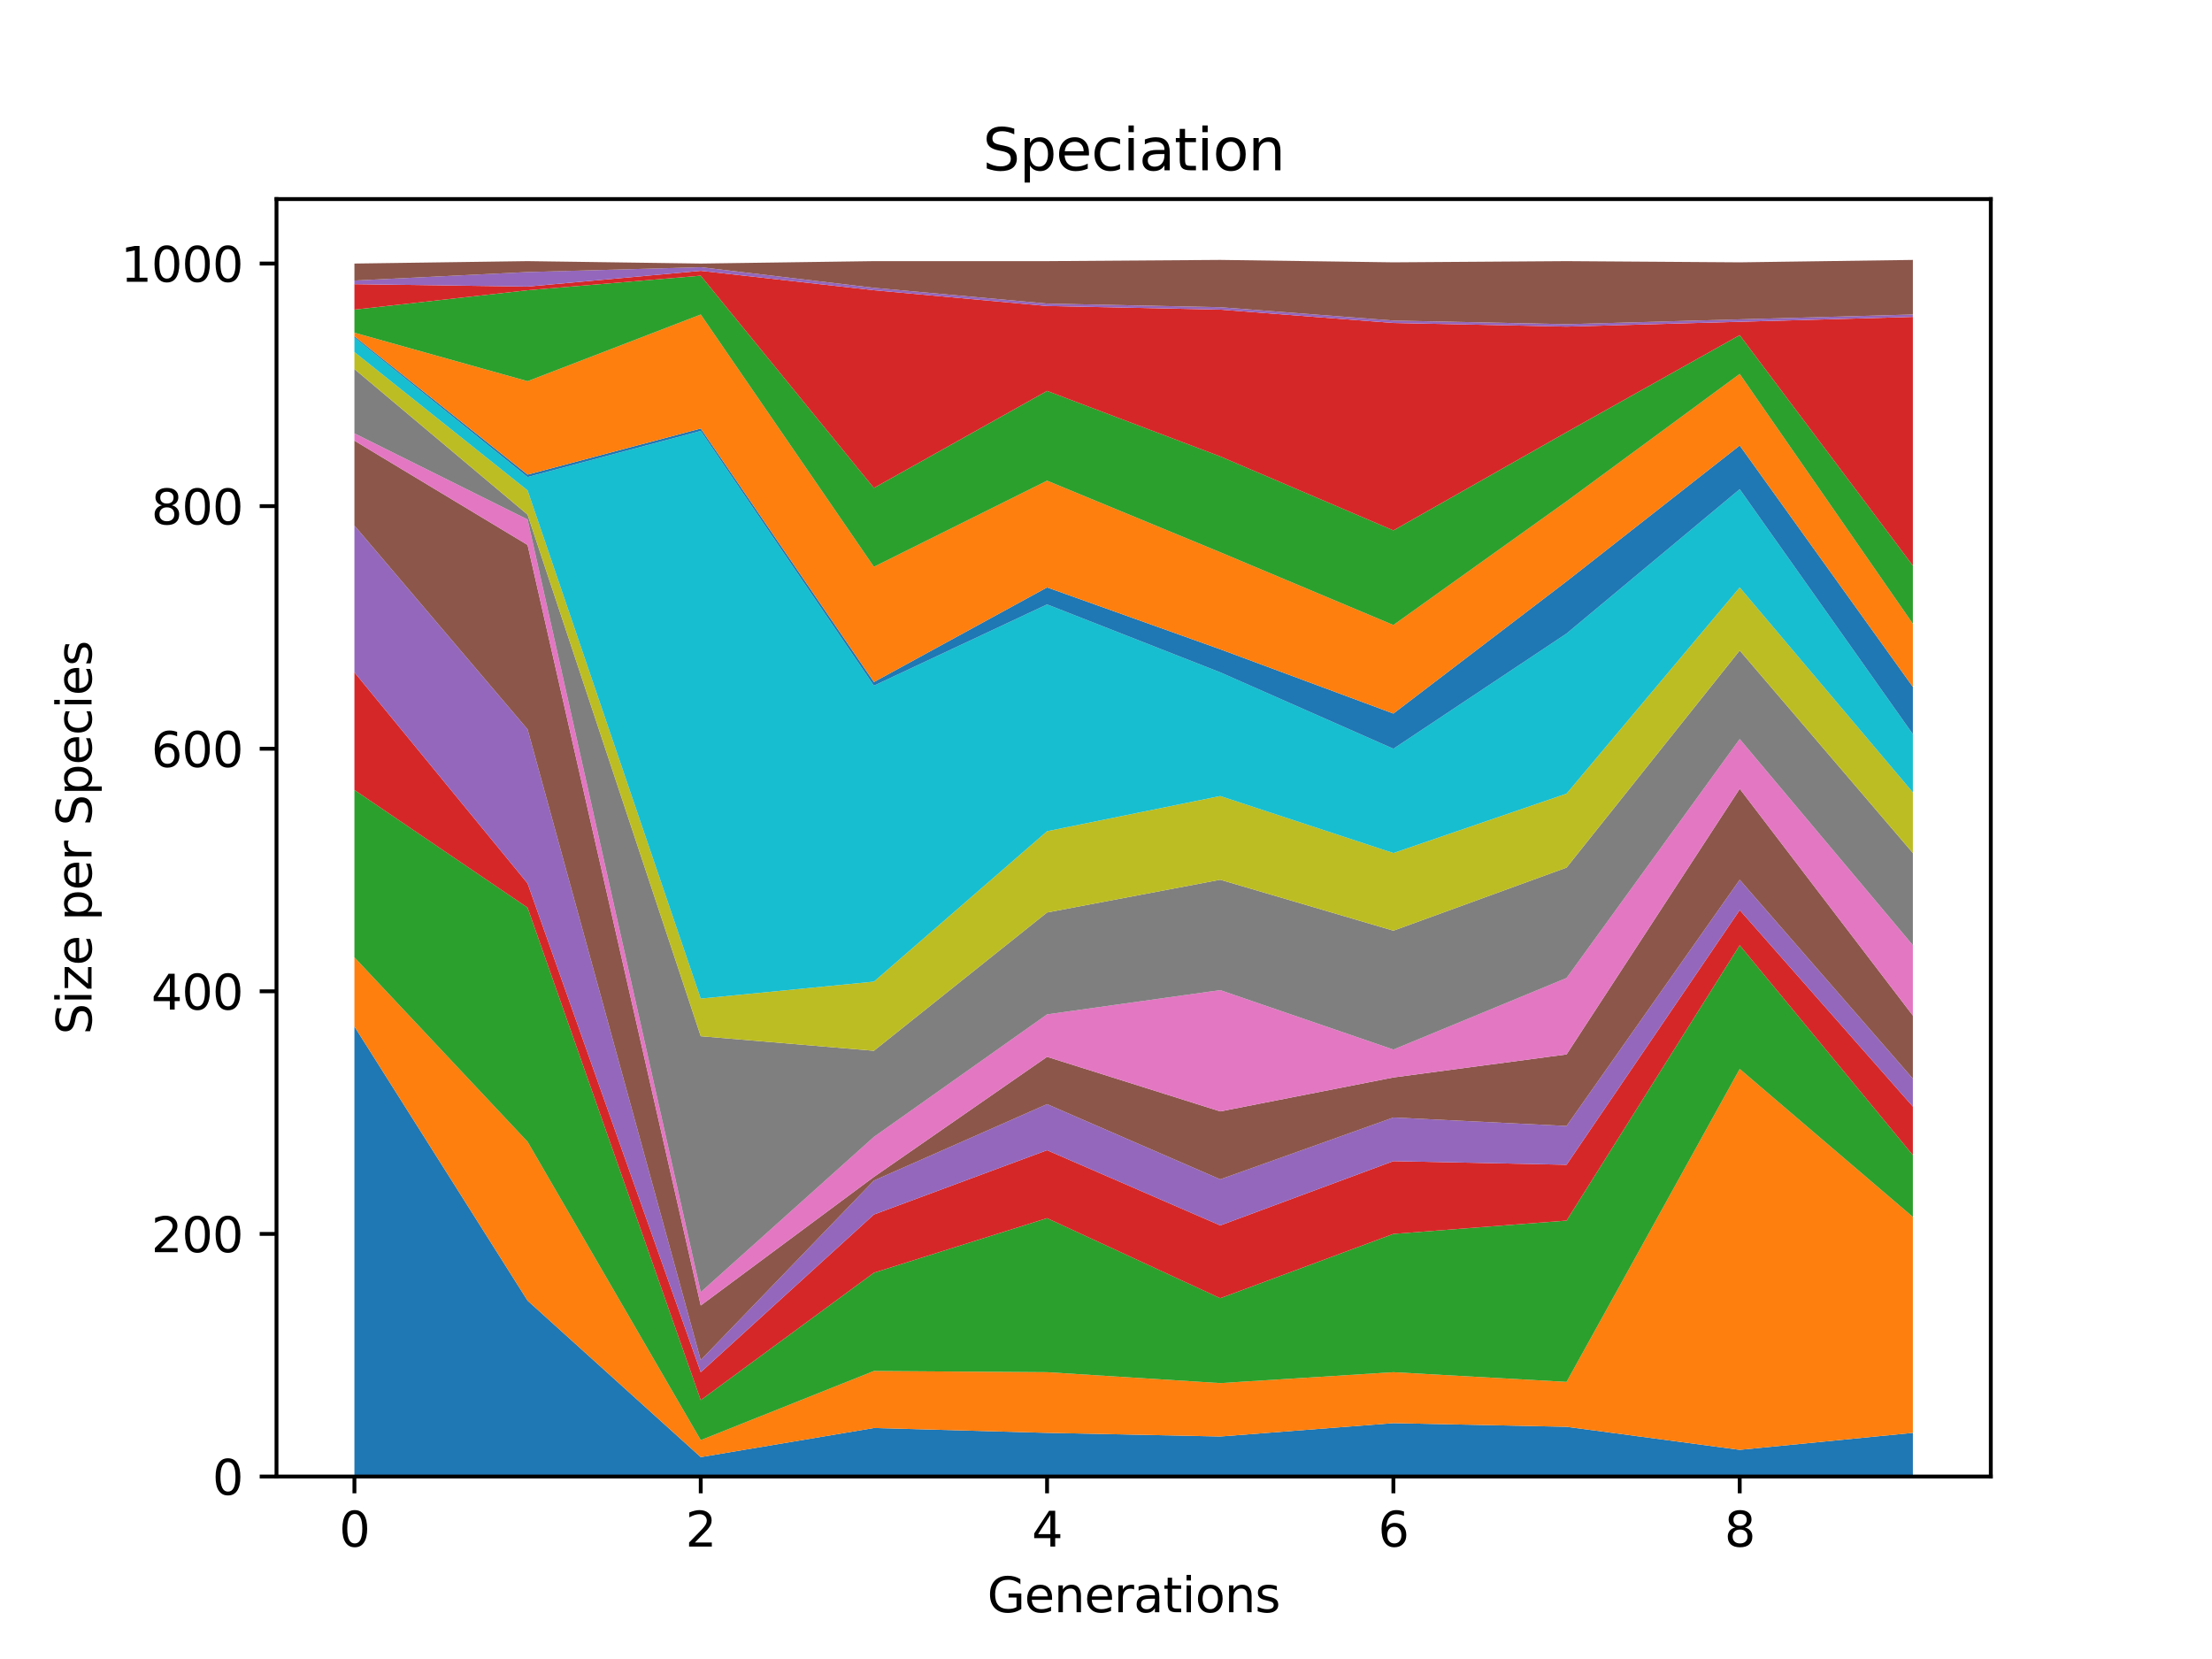 <?xml version="1.0" encoding="utf-8" standalone="no"?>
<!DOCTYPE svg PUBLIC "-//W3C//DTD SVG 1.1//EN"
  "http://www.w3.org/Graphics/SVG/1.1/DTD/svg11.dtd">
<svg xmlns:xlink="http://www.w3.org/1999/xlink" width="460.8pt" height="345.6pt" viewBox="0 0 460.8 345.6" xmlns="http://www.w3.org/2000/svg" version="1.1">
 <defs>
  <style type="text/css">*{stroke-linejoin: round; stroke-linecap: butt}</style>
 </defs>
 <g id="figure_1">
  <g id="patch_1">
   <path d="M 0 345.6 
L 460.8 345.6 
L 460.8 0 
L 0 0 
z
" style="fill: #ffffff"/>
  </g>
  <g id="axes_1">
   <g id="patch_2">
    <path d="M 57.6 307.584 
L 414.72 307.584 
L 414.72 41.472 
L 57.6 41.472 
z
" style="fill: #ffffff"/>
   </g>
   <g id="PolyCollection_1">
    <path d="M 73.833 213.839 
L 73.833 307.584 
L 109.905 307.584 
L 145.978 307.584 
L 182.051 307.584 
L 218.124 307.584 
L 254.196 307.584 
L 290.269 307.584 
L 326.342 307.584 
L 362.415 307.584 
L 398.487 307.584 
L 398.487 298.487 
L 398.487 298.487 
L 362.415 302.025 
L 326.342 297.224 
L 290.269 296.466 
L 254.196 299.245 
L 218.124 298.487 
L 182.051 297.477 
L 145.978 303.541 
L 109.905 270.945 
L 73.833 213.839 
z
" clip-path="url(#pb361dfc694)" style="fill: #1f77b4"/>
   </g>
   <g id="PolyCollection_2">
    <path d="M 73.833 199.436 
L 73.833 213.839 
L 109.905 270.945 
L 145.978 303.541 
L 182.051 297.477 
L 218.124 298.487 
L 254.196 299.245 
L 290.269 296.466 
L 326.342 297.224 
L 362.415 302.025 
L 398.487 298.487 
L 398.487 253.51 
L 398.487 253.51 
L 362.415 222.683 
L 326.342 287.875 
L 290.269 285.853 
L 254.196 288.127 
L 218.124 285.853 
L 182.051 285.601 
L 145.978 300.004 
L 109.905 237.844 
L 73.833 199.436 
z
" clip-path="url(#pb361dfc694)" style="fill: #ff7f0e"/>
   </g>
   <g id="PolyCollection_3">
    <path d="M 73.833 164.566 
L 73.833 199.436 
L 109.905 237.844 
L 145.978 300.004 
L 182.051 285.601 
L 218.124 285.853 
L 254.196 288.127 
L 290.269 285.853 
L 326.342 287.875 
L 362.415 222.683 
L 398.487 253.51 
L 398.487 240.623 
L 398.487 240.623 
L 362.415 196.909 
L 326.342 254.268 
L 290.269 257.048 
L 254.196 270.44 
L 218.124 253.763 
L 182.051 265.133 
L 145.978 291.665 
L 109.905 189.076 
L 73.833 164.566 
z
" clip-path="url(#pb361dfc694)" style="fill: #2ca02c"/>
   </g>
   <g id="PolyCollection_4">
    <path d="M 73.833 140.056 
L 73.833 164.566 
L 109.905 189.076 
L 145.978 291.665 
L 182.051 265.133 
L 218.124 253.763 
L 254.196 270.44 
L 290.269 257.048 
L 326.342 254.268 
L 362.415 196.909 
L 398.487 240.623 
L 398.487 230.516 
L 398.487 230.516 
L 362.415 189.582 
L 326.342 242.645 
L 290.269 241.887 
L 254.196 255.279 
L 218.124 239.613 
L 182.051 253.005 
L 145.978 285.853 
L 109.905 184.023 
L 73.833 140.056 
z
" clip-path="url(#pb361dfc694)" style="fill: #d62728"/>
   </g>
   <g id="PolyCollection_5">
    <path d="M 73.833 109.481 
L 73.833 140.056 
L 109.905 184.023 
L 145.978 285.853 
L 182.051 253.005 
L 218.124 239.613 
L 254.196 255.279 
L 290.269 241.887 
L 326.342 242.645 
L 362.415 189.582 
L 398.487 230.516 
L 398.487 224.704 
L 398.487 224.704 
L 362.415 183.264 
L 326.342 234.559 
L 290.269 232.79 
L 254.196 245.677 
L 218.124 230.011 
L 182.051 245.93 
L 145.978 283.327 
L 109.905 151.932 
L 73.833 109.481 
z
" clip-path="url(#pb361dfc694)" style="fill: #9467bd"/>
   </g>
   <g id="PolyCollection_6">
    <path d="M 73.833 91.794 
L 73.833 109.481 
L 109.905 151.932 
L 145.978 283.327 
L 182.051 245.93 
L 218.124 230.011 
L 254.196 245.677 
L 290.269 232.79 
L 326.342 234.559 
L 362.415 183.264 
L 398.487 224.704 
L 398.487 211.565 
L 398.487 211.565 
L 362.415 164.313 
L 326.342 219.651 
L 290.269 224.452 
L 254.196 231.527 
L 218.124 220.156 
L 182.051 245.172 
L 145.978 271.956 
L 109.905 113.524 
L 73.833 91.794 
z
" clip-path="url(#pb361dfc694)" style="fill: #8c564b"/>
   </g>
   <g id="PolyCollection_7">
    <path d="M 73.833 90.278 
L 73.833 91.794 
L 109.905 113.524 
L 145.978 271.956 
L 182.051 245.172 
L 218.124 220.156 
L 254.196 231.527 
L 290.269 224.452 
L 326.342 219.651 
L 362.415 164.313 
L 398.487 211.565 
L 398.487 196.909 
L 398.487 196.909 
L 362.415 153.953 
L 326.342 203.732 
L 290.269 218.64 
L 254.196 206.259 
L 218.124 211.312 
L 182.051 236.833 
L 145.978 269.176 
L 109.905 108.218 
L 73.833 90.278 
z
" clip-path="url(#pb361dfc694)" style="fill: #e377c2"/>
   </g>
   <g id="PolyCollection_8">
    <path d="M 73.833 76.885 
L 73.833 90.278 
L 109.905 108.218 
L 145.978 269.176 
L 182.051 236.833 
L 218.124 211.312 
L 254.196 206.259 
L 290.269 218.64 
L 326.342 203.732 
L 362.415 153.953 
L 398.487 196.909 
L 398.487 177.705 
L 398.487 177.705 
L 362.415 135.508 
L 326.342 180.738 
L 290.269 193.877 
L 254.196 183.264 
L 218.124 190.087 
L 182.051 218.893 
L 145.978 215.86 
L 109.905 107.207 
L 73.833 76.885 
z
" clip-path="url(#pb361dfc694)" style="fill: #7f7f7f"/>
   </g>
   <g id="PolyCollection_9">
    <path d="M 73.833 73.348 
L 73.833 76.885 
L 109.905 107.207 
L 145.978 215.86 
L 182.051 218.893 
L 218.124 190.087 
L 254.196 183.264 
L 290.269 193.877 
L 326.342 180.738 
L 362.415 135.508 
L 398.487 177.705 
L 398.487 165.071 
L 398.487 165.071 
L 362.415 122.368 
L 326.342 165.324 
L 290.269 177.705 
L 254.196 165.829 
L 218.124 173.157 
L 182.051 204.49 
L 145.978 208.027 
L 109.905 102.154 
L 73.833 73.348 
z
" clip-path="url(#pb361dfc694)" style="fill: #bcbd22"/>
   </g>
   <g id="PolyCollection_10">
    <path d="M 73.833 70.316 
L 73.833 73.348 
L 109.905 102.154 
L 145.978 208.027 
L 182.051 204.49 
L 218.124 173.157 
L 254.196 165.829 
L 290.269 177.705 
L 326.342 165.324 
L 362.415 122.368 
L 398.487 165.071 
L 398.487 152.943 
L 398.487 152.943 
L 362.415 101.901 
L 326.342 131.97 
L 290.269 155.975 
L 254.196 140.056 
L 218.124 125.906 
L 182.051 142.835 
L 145.978 89.772 
L 109.905 99.374 
L 73.833 70.316 
z
" clip-path="url(#pb361dfc694)" style="fill: #17becf"/>
   </g>
   <g id="PolyCollection_11">
    <path d="M 73.833 70.063 
L 73.833 70.316 
L 109.905 99.374 
L 145.978 89.772 
L 182.051 142.835 
L 218.124 125.906 
L 254.196 140.056 
L 290.269 155.975 
L 326.342 131.97 
L 362.415 101.901 
L 398.487 152.943 
L 398.487 143.088 
L 398.487 143.088 
L 362.415 92.804 
L 326.342 121.105 
L 290.269 148.647 
L 254.196 135.255 
L 218.124 122.368 
L 182.051 142.077 
L 145.978 89.267 
L 109.905 98.869 
L 73.833 70.063 
z
" clip-path="url(#pb361dfc694)" style="fill: #1f77b4"/>
   </g>
   <g id="PolyCollection_12">
    <path d="M 73.833 69.305 
L 73.833 70.063 
L 109.905 98.869 
L 145.978 89.267 
L 182.051 142.077 
L 218.124 122.368 
L 254.196 135.255 
L 290.269 148.647 
L 326.342 121.105 
L 362.415 92.804 
L 398.487 143.088 
L 398.487 129.949 
L 398.487 129.949 
L 362.415 77.896 
L 326.342 104.428 
L 290.269 130.201 
L 254.196 115.04 
L 218.124 100.132 
L 182.051 118.073 
L 145.978 65.515 
L 109.905 79.412 
L 73.833 69.305 
z
" clip-path="url(#pb361dfc694)" style="fill: #ff7f0e"/>
   </g>
   <g id="PolyCollection_13">
    <path d="M 73.833 64.504 
L 73.833 69.305 
L 109.905 79.412 
L 145.978 65.515 
L 182.051 118.073 
L 218.124 100.132 
L 254.196 115.04 
L 290.269 130.201 
L 326.342 104.428 
L 362.415 77.896 
L 398.487 129.949 
L 398.487 117.82 
L 398.487 117.82 
L 362.415 69.81 
L 326.342 90.025 
L 290.269 110.492 
L 254.196 95.078 
L 218.124 81.434 
L 182.051 101.648 
L 145.978 57.429 
L 109.905 60.461 
L 73.833 64.504 
z
" clip-path="url(#pb361dfc694)" style="fill: #2ca02c"/>
   </g>
   <g id="PolyCollection_14">
    <path d="M 73.833 59.198 
L 73.833 64.504 
L 109.905 60.461 
L 145.978 57.429 
L 182.051 101.648 
L 218.124 81.434 
L 254.196 95.078 
L 290.269 110.492 
L 326.342 90.025 
L 362.415 69.81 
L 398.487 117.82 
L 398.487 66.02 
L 398.487 66.02 
L 362.415 67.031 
L 326.342 68.042 
L 290.269 67.283 
L 254.196 64.504 
L 218.124 63.746 
L 182.051 60.461 
L 145.978 56.418 
L 109.905 59.703 
L 73.833 59.198 
z
" clip-path="url(#pb361dfc694)" style="fill: #d62728"/>
   </g>
   <g id="PolyCollection_15">
    <path d="M 73.833 58.44 
L 73.833 59.198 
L 109.905 59.703 
L 145.978 56.418 
L 182.051 60.461 
L 218.124 63.746 
L 254.196 64.504 
L 290.269 67.283 
L 326.342 68.042 
L 362.415 67.031 
L 398.487 66.02 
L 398.487 65.515 
L 398.487 65.515 
L 362.415 66.525 
L 326.342 67.536 
L 290.269 66.778 
L 254.196 63.999 
L 218.124 63.241 
L 182.051 59.956 
L 145.978 55.66 
L 109.905 56.671 
L 73.833 58.44 
z
" clip-path="url(#pb361dfc694)" style="fill: #9467bd"/>
   </g>
   <g id="PolyCollection_16">
    <path d="M 73.833 54.902 
L 73.833 58.44 
L 109.905 56.671 
L 145.978 55.66 
L 182.051 59.956 
L 218.124 63.241 
L 254.196 63.999 
L 290.269 66.778 
L 326.342 67.536 
L 362.415 66.525 
L 398.487 65.515 
L 398.487 54.144 
L 398.487 54.144 
L 362.415 54.649 
L 326.342 54.397 
L 290.269 54.649 
L 254.196 54.144 
L 218.124 54.397 
L 182.051 54.397 
L 145.978 54.902 
L 109.905 54.397 
L 73.833 54.902 
z
" clip-path="url(#pb361dfc694)" style="fill: #8c564b"/>
   </g>
   <g id="matplotlib.axis_1">
    <g id="xtick_1">
     <g id="line2d_1">
      <defs>
       <path id="mf86b04543f" d="M 0 0 
L 0 3.5 
" style="stroke: #000000; stroke-width: 0.8"/>
      </defs>
      <g>
       <use xlink:href="#mf86b04543f" x="73.833" y="307.584" style="stroke: #000000; stroke-width: 0.8"/>
      </g>
     </g>
     <g id="text_1">
      <!-- 0 -->
      <g transform="translate(70.651 322.182) scale(0.1 -0.1)">
       <defs>
        <path id="DejaVuSans-30" d="M 2034 4250 
Q 1547 4250 1301 3770 
Q 1056 3291 1056 2328 
Q 1056 1369 1301 889 
Q 1547 409 2034 409 
Q 2525 409 2770 889 
Q 3016 1369 3016 2328 
Q 3016 3291 2770 3770 
Q 2525 4250 2034 4250 
z
M 2034 4750 
Q 2819 4750 3233 4129 
Q 3647 3509 3647 2328 
Q 3647 1150 3233 529 
Q 2819 -91 2034 -91 
Q 1250 -91 836 529 
Q 422 1150 422 2328 
Q 422 3509 836 4129 
Q 1250 4750 2034 4750 
z
" transform="scale(0.016)"/>
       </defs>
       <use xlink:href="#DejaVuSans-30"/>
      </g>
     </g>
    </g>
    <g id="xtick_2">
     <g id="line2d_2">
      <g>
       <use xlink:href="#mf86b04543f" x="145.978" y="307.584" style="stroke: #000000; stroke-width: 0.8"/>
      </g>
     </g>
     <g id="text_2">
      <!-- 2 -->
      <g transform="translate(142.797 322.182) scale(0.1 -0.1)">
       <defs>
        <path id="DejaVuSans-32" d="M 1228 531 
L 3431 531 
L 3431 0 
L 469 0 
L 469 531 
Q 828 903 1448 1529 
Q 2069 2156 2228 2338 
Q 2531 2678 2651 2914 
Q 2772 3150 2772 3378 
Q 2772 3750 2511 3984 
Q 2250 4219 1831 4219 
Q 1534 4219 1204 4116 
Q 875 4013 500 3803 
L 500 4441 
Q 881 4594 1212 4672 
Q 1544 4750 1819 4750 
Q 2544 4750 2975 4387 
Q 3406 4025 3406 3419 
Q 3406 3131 3298 2873 
Q 3191 2616 2906 2266 
Q 2828 2175 2409 1742 
Q 1991 1309 1228 531 
z
" transform="scale(0.016)"/>
       </defs>
       <use xlink:href="#DejaVuSans-32"/>
      </g>
     </g>
    </g>
    <g id="xtick_3">
     <g id="line2d_3">
      <g>
       <use xlink:href="#mf86b04543f" x="218.124" y="307.584" style="stroke: #000000; stroke-width: 0.8"/>
      </g>
     </g>
     <g id="text_3">
      <!-- 4 -->
      <g transform="translate(214.942 322.182) scale(0.1 -0.1)">
       <defs>
        <path id="DejaVuSans-34" d="M 2419 4116 
L 825 1625 
L 2419 1625 
L 2419 4116 
z
M 2253 4666 
L 3047 4666 
L 3047 1625 
L 3713 1625 
L 3713 1100 
L 3047 1100 
L 3047 0 
L 2419 0 
L 2419 1100 
L 313 1100 
L 313 1709 
L 2253 4666 
z
" transform="scale(0.016)"/>
       </defs>
       <use xlink:href="#DejaVuSans-34"/>
      </g>
     </g>
    </g>
    <g id="xtick_4">
     <g id="line2d_4">
      <g>
       <use xlink:href="#mf86b04543f" x="290.269" y="307.584" style="stroke: #000000; stroke-width: 0.8"/>
      </g>
     </g>
     <g id="text_4">
      <!-- 6 -->
      <g transform="translate(287.088 322.182) scale(0.1 -0.1)">
       <defs>
        <path id="DejaVuSans-36" d="M 2113 2584 
Q 1688 2584 1439 2293 
Q 1191 2003 1191 1497 
Q 1191 994 1439 701 
Q 1688 409 2113 409 
Q 2538 409 2786 701 
Q 3034 994 3034 1497 
Q 3034 2003 2786 2293 
Q 2538 2584 2113 2584 
z
M 3366 4563 
L 3366 3988 
Q 3128 4100 2886 4159 
Q 2644 4219 2406 4219 
Q 1781 4219 1451 3797 
Q 1122 3375 1075 2522 
Q 1259 2794 1537 2939 
Q 1816 3084 2150 3084 
Q 2853 3084 3261 2657 
Q 3669 2231 3669 1497 
Q 3669 778 3244 343 
Q 2819 -91 2113 -91 
Q 1303 -91 875 529 
Q 447 1150 447 2328 
Q 447 3434 972 4092 
Q 1497 4750 2381 4750 
Q 2619 4750 2861 4703 
Q 3103 4656 3366 4563 
z
" transform="scale(0.016)"/>
       </defs>
       <use xlink:href="#DejaVuSans-36"/>
      </g>
     </g>
    </g>
    <g id="xtick_5">
     <g id="line2d_5">
      <g>
       <use xlink:href="#mf86b04543f" x="362.415" y="307.584" style="stroke: #000000; stroke-width: 0.8"/>
      </g>
     </g>
     <g id="text_5">
      <!-- 8 -->
      <g transform="translate(359.233 322.182) scale(0.1 -0.1)">
       <defs>
        <path id="DejaVuSans-38" d="M 2034 2216 
Q 1584 2216 1326 1975 
Q 1069 1734 1069 1313 
Q 1069 891 1326 650 
Q 1584 409 2034 409 
Q 2484 409 2743 651 
Q 3003 894 3003 1313 
Q 3003 1734 2745 1975 
Q 2488 2216 2034 2216 
z
M 1403 2484 
Q 997 2584 770 2862 
Q 544 3141 544 3541 
Q 544 4100 942 4425 
Q 1341 4750 2034 4750 
Q 2731 4750 3128 4425 
Q 3525 4100 3525 3541 
Q 3525 3141 3298 2862 
Q 3072 2584 2669 2484 
Q 3125 2378 3379 2068 
Q 3634 1759 3634 1313 
Q 3634 634 3220 271 
Q 2806 -91 2034 -91 
Q 1263 -91 848 271 
Q 434 634 434 1313 
Q 434 1759 690 2068 
Q 947 2378 1403 2484 
z
M 1172 3481 
Q 1172 3119 1398 2916 
Q 1625 2713 2034 2713 
Q 2441 2713 2670 2916 
Q 2900 3119 2900 3481 
Q 2900 3844 2670 4047 
Q 2441 4250 2034 4250 
Q 1625 4250 1398 4047 
Q 1172 3844 1172 3481 
z
" transform="scale(0.016)"/>
       </defs>
       <use xlink:href="#DejaVuSans-38"/>
      </g>
     </g>
    </g>
    <g id="text_6">
     <!-- Generations -->
     <g transform="translate(205.662 335.861) scale(0.1 -0.1)">
      <defs>
       <path id="DejaVuSans-47" d="M 3809 666 
L 3809 1919 
L 2778 1919 
L 2778 2438 
L 4434 2438 
L 4434 434 
Q 4069 175 3628 42 
Q 3188 -91 2688 -91 
Q 1594 -91 976 548 
Q 359 1188 359 2328 
Q 359 3472 976 4111 
Q 1594 4750 2688 4750 
Q 3144 4750 3555 4637 
Q 3966 4525 4313 4306 
L 4313 3634 
Q 3963 3931 3569 4081 
Q 3175 4231 2741 4231 
Q 1884 4231 1454 3753 
Q 1025 3275 1025 2328 
Q 1025 1384 1454 906 
Q 1884 428 2741 428 
Q 3075 428 3337 486 
Q 3600 544 3809 666 
z
" transform="scale(0.016)"/>
       <path id="DejaVuSans-65" d="M 3597 1894 
L 3597 1613 
L 953 1613 
Q 991 1019 1311 708 
Q 1631 397 2203 397 
Q 2534 397 2845 478 
Q 3156 559 3463 722 
L 3463 178 
Q 3153 47 2828 -22 
Q 2503 -91 2169 -91 
Q 1331 -91 842 396 
Q 353 884 353 1716 
Q 353 2575 817 3079 
Q 1281 3584 2069 3584 
Q 2775 3584 3186 3129 
Q 3597 2675 3597 1894 
z
M 3022 2063 
Q 3016 2534 2758 2815 
Q 2500 3097 2075 3097 
Q 1594 3097 1305 2825 
Q 1016 2553 972 2059 
L 3022 2063 
z
" transform="scale(0.016)"/>
       <path id="DejaVuSans-6e" d="M 3513 2113 
L 3513 0 
L 2938 0 
L 2938 2094 
Q 2938 2591 2744 2837 
Q 2550 3084 2163 3084 
Q 1697 3084 1428 2787 
Q 1159 2491 1159 1978 
L 1159 0 
L 581 0 
L 581 3500 
L 1159 3500 
L 1159 2956 
Q 1366 3272 1645 3428 
Q 1925 3584 2291 3584 
Q 2894 3584 3203 3211 
Q 3513 2838 3513 2113 
z
" transform="scale(0.016)"/>
       <path id="DejaVuSans-72" d="M 2631 2963 
Q 2534 3019 2420 3045 
Q 2306 3072 2169 3072 
Q 1681 3072 1420 2755 
Q 1159 2438 1159 1844 
L 1159 0 
L 581 0 
L 581 3500 
L 1159 3500 
L 1159 2956 
Q 1341 3275 1631 3429 
Q 1922 3584 2338 3584 
Q 2397 3584 2469 3576 
Q 2541 3569 2628 3553 
L 2631 2963 
z
" transform="scale(0.016)"/>
       <path id="DejaVuSans-61" d="M 2194 1759 
Q 1497 1759 1228 1600 
Q 959 1441 959 1056 
Q 959 750 1161 570 
Q 1363 391 1709 391 
Q 2188 391 2477 730 
Q 2766 1069 2766 1631 
L 2766 1759 
L 2194 1759 
z
M 3341 1997 
L 3341 0 
L 2766 0 
L 2766 531 
Q 2569 213 2275 61 
Q 1981 -91 1556 -91 
Q 1019 -91 701 211 
Q 384 513 384 1019 
Q 384 1609 779 1909 
Q 1175 2209 1959 2209 
L 2766 2209 
L 2766 2266 
Q 2766 2663 2505 2880 
Q 2244 3097 1772 3097 
Q 1472 3097 1187 3025 
Q 903 2953 641 2809 
L 641 3341 
Q 956 3463 1253 3523 
Q 1550 3584 1831 3584 
Q 2591 3584 2966 3190 
Q 3341 2797 3341 1997 
z
" transform="scale(0.016)"/>
       <path id="DejaVuSans-74" d="M 1172 4494 
L 1172 3500 
L 2356 3500 
L 2356 3053 
L 1172 3053 
L 1172 1153 
Q 1172 725 1289 603 
Q 1406 481 1766 481 
L 2356 481 
L 2356 0 
L 1766 0 
Q 1100 0 847 248 
Q 594 497 594 1153 
L 594 3053 
L 172 3053 
L 172 3500 
L 594 3500 
L 594 4494 
L 1172 4494 
z
" transform="scale(0.016)"/>
       <path id="DejaVuSans-69" d="M 603 3500 
L 1178 3500 
L 1178 0 
L 603 0 
L 603 3500 
z
M 603 4863 
L 1178 4863 
L 1178 4134 
L 603 4134 
L 603 4863 
z
" transform="scale(0.016)"/>
       <path id="DejaVuSans-6f" d="M 1959 3097 
Q 1497 3097 1228 2736 
Q 959 2375 959 1747 
Q 959 1119 1226 758 
Q 1494 397 1959 397 
Q 2419 397 2687 759 
Q 2956 1122 2956 1747 
Q 2956 2369 2687 2733 
Q 2419 3097 1959 3097 
z
M 1959 3584 
Q 2709 3584 3137 3096 
Q 3566 2609 3566 1747 
Q 3566 888 3137 398 
Q 2709 -91 1959 -91 
Q 1206 -91 779 398 
Q 353 888 353 1747 
Q 353 2609 779 3096 
Q 1206 3584 1959 3584 
z
" transform="scale(0.016)"/>
       <path id="DejaVuSans-73" d="M 2834 3397 
L 2834 2853 
Q 2591 2978 2328 3040 
Q 2066 3103 1784 3103 
Q 1356 3103 1142 2972 
Q 928 2841 928 2578 
Q 928 2378 1081 2264 
Q 1234 2150 1697 2047 
L 1894 2003 
Q 2506 1872 2764 1633 
Q 3022 1394 3022 966 
Q 3022 478 2636 193 
Q 2250 -91 1575 -91 
Q 1294 -91 989 -36 
Q 684 19 347 128 
L 347 722 
Q 666 556 975 473 
Q 1284 391 1588 391 
Q 1994 391 2212 530 
Q 2431 669 2431 922 
Q 2431 1156 2273 1281 
Q 2116 1406 1581 1522 
L 1381 1569 
Q 847 1681 609 1914 
Q 372 2147 372 2553 
Q 372 3047 722 3315 
Q 1072 3584 1716 3584 
Q 2034 3584 2315 3537 
Q 2597 3491 2834 3397 
z
" transform="scale(0.016)"/>
      </defs>
      <use xlink:href="#DejaVuSans-47"/>
      <use xlink:href="#DejaVuSans-65" x="77.49"/>
      <use xlink:href="#DejaVuSans-6e" x="139.014"/>
      <use xlink:href="#DejaVuSans-65" x="202.393"/>
      <use xlink:href="#DejaVuSans-72" x="263.916"/>
      <use xlink:href="#DejaVuSans-61" x="305.029"/>
      <use xlink:href="#DejaVuSans-74" x="366.309"/>
      <use xlink:href="#DejaVuSans-69" x="405.518"/>
      <use xlink:href="#DejaVuSans-6f" x="433.301"/>
      <use xlink:href="#DejaVuSans-6e" x="494.482"/>
      <use xlink:href="#DejaVuSans-73" x="557.861"/>
     </g>
    </g>
   </g>
   <g id="matplotlib.axis_2">
    <g id="ytick_1">
     <g id="line2d_6">
      <defs>
       <path id="m4c4f04e972" d="M 0 0 
L -3.5 0 
" style="stroke: #000000; stroke-width: 0.8"/>
      </defs>
      <g>
       <use xlink:href="#m4c4f04e972" x="57.6" y="307.584" style="stroke: #000000; stroke-width: 0.8"/>
      </g>
     </g>
     <g id="text_7">
      <!-- 0 -->
      <g transform="translate(44.237 311.383) scale(0.1 -0.1)">
       <use xlink:href="#DejaVuSans-30"/>
      </g>
     </g>
    </g>
    <g id="ytick_2">
     <g id="line2d_7">
      <g>
       <use xlink:href="#m4c4f04e972" x="57.6" y="257.048" style="stroke: #000000; stroke-width: 0.8"/>
      </g>
     </g>
     <g id="text_8">
      <!-- 200 -->
      <g transform="translate(31.512 260.847) scale(0.1 -0.1)">
       <use xlink:href="#DejaVuSans-32"/>
       <use xlink:href="#DejaVuSans-30" x="63.623"/>
       <use xlink:href="#DejaVuSans-30" x="127.246"/>
      </g>
     </g>
    </g>
    <g id="ytick_3">
     <g id="line2d_8">
      <g>
       <use xlink:href="#m4c4f04e972" x="57.6" y="206.511" style="stroke: #000000; stroke-width: 0.8"/>
      </g>
     </g>
     <g id="text_9">
      <!-- 400 -->
      <g transform="translate(31.512 210.31) scale(0.1 -0.1)">
       <use xlink:href="#DejaVuSans-34"/>
       <use xlink:href="#DejaVuSans-30" x="63.623"/>
       <use xlink:href="#DejaVuSans-30" x="127.246"/>
      </g>
     </g>
    </g>
    <g id="ytick_4">
     <g id="line2d_9">
      <g>
       <use xlink:href="#m4c4f04e972" x="57.6" y="155.975" style="stroke: #000000; stroke-width: 0.8"/>
      </g>
     </g>
     <g id="text_10">
      <!-- 600 -->
      <g transform="translate(31.512 159.774) scale(0.1 -0.1)">
       <use xlink:href="#DejaVuSans-36"/>
       <use xlink:href="#DejaVuSans-30" x="63.623"/>
       <use xlink:href="#DejaVuSans-30" x="127.246"/>
      </g>
     </g>
    </g>
    <g id="ytick_5">
     <g id="line2d_10">
      <g>
       <use xlink:href="#m4c4f04e972" x="57.6" y="105.438" style="stroke: #000000; stroke-width: 0.8"/>
      </g>
     </g>
     <g id="text_11">
      <!-- 800 -->
      <g transform="translate(31.512 109.238) scale(0.1 -0.1)">
       <use xlink:href="#DejaVuSans-38"/>
       <use xlink:href="#DejaVuSans-30" x="63.623"/>
       <use xlink:href="#DejaVuSans-30" x="127.246"/>
      </g>
     </g>
    </g>
    <g id="ytick_6">
     <g id="line2d_11">
      <g>
       <use xlink:href="#m4c4f04e972" x="57.6" y="54.902" style="stroke: #000000; stroke-width: 0.8"/>
      </g>
     </g>
     <g id="text_12">
      <!-- 1000 -->
      <g transform="translate(25.15 58.701) scale(0.1 -0.1)">
       <defs>
        <path id="DejaVuSans-31" d="M 794 531 
L 1825 531 
L 1825 4091 
L 703 3866 
L 703 4441 
L 1819 4666 
L 2450 4666 
L 2450 531 
L 3481 531 
L 3481 0 
L 794 0 
L 794 531 
z
" transform="scale(0.016)"/>
       </defs>
       <use xlink:href="#DejaVuSans-31"/>
       <use xlink:href="#DejaVuSans-30" x="63.623"/>
       <use xlink:href="#DejaVuSans-30" x="127.246"/>
       <use xlink:href="#DejaVuSans-30" x="190.869"/>
      </g>
     </g>
    </g>
    <g id="text_13">
     <!-- Size per Species -->
     <g transform="translate(19.07 215.521) rotate(-90) scale(0.1 -0.1)">
      <defs>
       <path id="DejaVuSans-53" d="M 3425 4513 
L 3425 3897 
Q 3066 4069 2747 4153 
Q 2428 4238 2131 4238 
Q 1616 4238 1336 4038 
Q 1056 3838 1056 3469 
Q 1056 3159 1242 3001 
Q 1428 2844 1947 2747 
L 2328 2669 
Q 3034 2534 3370 2195 
Q 3706 1856 3706 1288 
Q 3706 609 3251 259 
Q 2797 -91 1919 -91 
Q 1588 -91 1214 -16 
Q 841 59 441 206 
L 441 856 
Q 825 641 1194 531 
Q 1563 422 1919 422 
Q 2459 422 2753 634 
Q 3047 847 3047 1241 
Q 3047 1584 2836 1778 
Q 2625 1972 2144 2069 
L 1759 2144 
Q 1053 2284 737 2584 
Q 422 2884 422 3419 
Q 422 4038 858 4394 
Q 1294 4750 2059 4750 
Q 2388 4750 2728 4690 
Q 3069 4631 3425 4513 
z
" transform="scale(0.016)"/>
       <path id="DejaVuSans-7a" d="M 353 3500 
L 3084 3500 
L 3084 2975 
L 922 459 
L 3084 459 
L 3084 0 
L 275 0 
L 275 525 
L 2438 3041 
L 353 3041 
L 353 3500 
z
" transform="scale(0.016)"/>
       <path id="DejaVuSans-20" transform="scale(0.016)"/>
       <path id="DejaVuSans-70" d="M 1159 525 
L 1159 -1331 
L 581 -1331 
L 581 3500 
L 1159 3500 
L 1159 2969 
Q 1341 3281 1617 3432 
Q 1894 3584 2278 3584 
Q 2916 3584 3314 3078 
Q 3713 2572 3713 1747 
Q 3713 922 3314 415 
Q 2916 -91 2278 -91 
Q 1894 -91 1617 61 
Q 1341 213 1159 525 
z
M 3116 1747 
Q 3116 2381 2855 2742 
Q 2594 3103 2138 3103 
Q 1681 3103 1420 2742 
Q 1159 2381 1159 1747 
Q 1159 1113 1420 752 
Q 1681 391 2138 391 
Q 2594 391 2855 752 
Q 3116 1113 3116 1747 
z
" transform="scale(0.016)"/>
       <path id="DejaVuSans-63" d="M 3122 3366 
L 3122 2828 
Q 2878 2963 2633 3030 
Q 2388 3097 2138 3097 
Q 1578 3097 1268 2742 
Q 959 2388 959 1747 
Q 959 1106 1268 751 
Q 1578 397 2138 397 
Q 2388 397 2633 464 
Q 2878 531 3122 666 
L 3122 134 
Q 2881 22 2623 -34 
Q 2366 -91 2075 -91 
Q 1284 -91 818 406 
Q 353 903 353 1747 
Q 353 2603 823 3093 
Q 1294 3584 2113 3584 
Q 2378 3584 2631 3529 
Q 2884 3475 3122 3366 
z
" transform="scale(0.016)"/>
      </defs>
      <use xlink:href="#DejaVuSans-53"/>
      <use xlink:href="#DejaVuSans-69" x="63.477"/>
      <use xlink:href="#DejaVuSans-7a" x="91.26"/>
      <use xlink:href="#DejaVuSans-65" x="143.75"/>
      <use xlink:href="#DejaVuSans-20" x="205.273"/>
      <use xlink:href="#DejaVuSans-70" x="237.061"/>
      <use xlink:href="#DejaVuSans-65" x="300.537"/>
      <use xlink:href="#DejaVuSans-72" x="362.061"/>
      <use xlink:href="#DejaVuSans-20" x="403.174"/>
      <use xlink:href="#DejaVuSans-53" x="434.961"/>
      <use xlink:href="#DejaVuSans-70" x="498.438"/>
      <use xlink:href="#DejaVuSans-65" x="561.914"/>
      <use xlink:href="#DejaVuSans-63" x="623.438"/>
      <use xlink:href="#DejaVuSans-69" x="678.418"/>
      <use xlink:href="#DejaVuSans-65" x="706.201"/>
      <use xlink:href="#DejaVuSans-73" x="767.725"/>
     </g>
    </g>
   </g>
   <g id="patch_3">
    <path d="M 57.6 307.584 
L 57.6 41.472 
" style="fill: none; stroke: #000000; stroke-width: 0.8; stroke-linejoin: miter; stroke-linecap: square"/>
   </g>
   <g id="patch_4">
    <path d="M 414.72 307.584 
L 414.72 41.472 
" style="fill: none; stroke: #000000; stroke-width: 0.8; stroke-linejoin: miter; stroke-linecap: square"/>
   </g>
   <g id="patch_5">
    <path d="M 57.6 307.584 
L 414.72 307.584 
" style="fill: none; stroke: #000000; stroke-width: 0.8; stroke-linejoin: miter; stroke-linecap: square"/>
   </g>
   <g id="patch_6">
    <path d="M 57.6 41.472 
L 414.72 41.472 
" style="fill: none; stroke: #000000; stroke-width: 0.8; stroke-linejoin: miter; stroke-linecap: square"/>
   </g>
   <g id="text_14">
    <!-- Speciation -->
    <g transform="translate(204.714 35.472) scale(0.12 -0.12)">
     <use xlink:href="#DejaVuSans-53"/>
     <use xlink:href="#DejaVuSans-70" x="63.477"/>
     <use xlink:href="#DejaVuSans-65" x="126.953"/>
     <use xlink:href="#DejaVuSans-63" x="188.477"/>
     <use xlink:href="#DejaVuSans-69" x="243.457"/>
     <use xlink:href="#DejaVuSans-61" x="271.24"/>
     <use xlink:href="#DejaVuSans-74" x="332.52"/>
     <use xlink:href="#DejaVuSans-69" x="371.729"/>
     <use xlink:href="#DejaVuSans-6f" x="399.512"/>
     <use xlink:href="#DejaVuSans-6e" x="460.693"/>
    </g>
   </g>
  </g>
 </g>
 <defs>
  <clipPath id="pb361dfc694">
   <rect x="57.6" y="41.472" width="357.12" height="266.112"/>
  </clipPath>
 </defs>
</svg>
